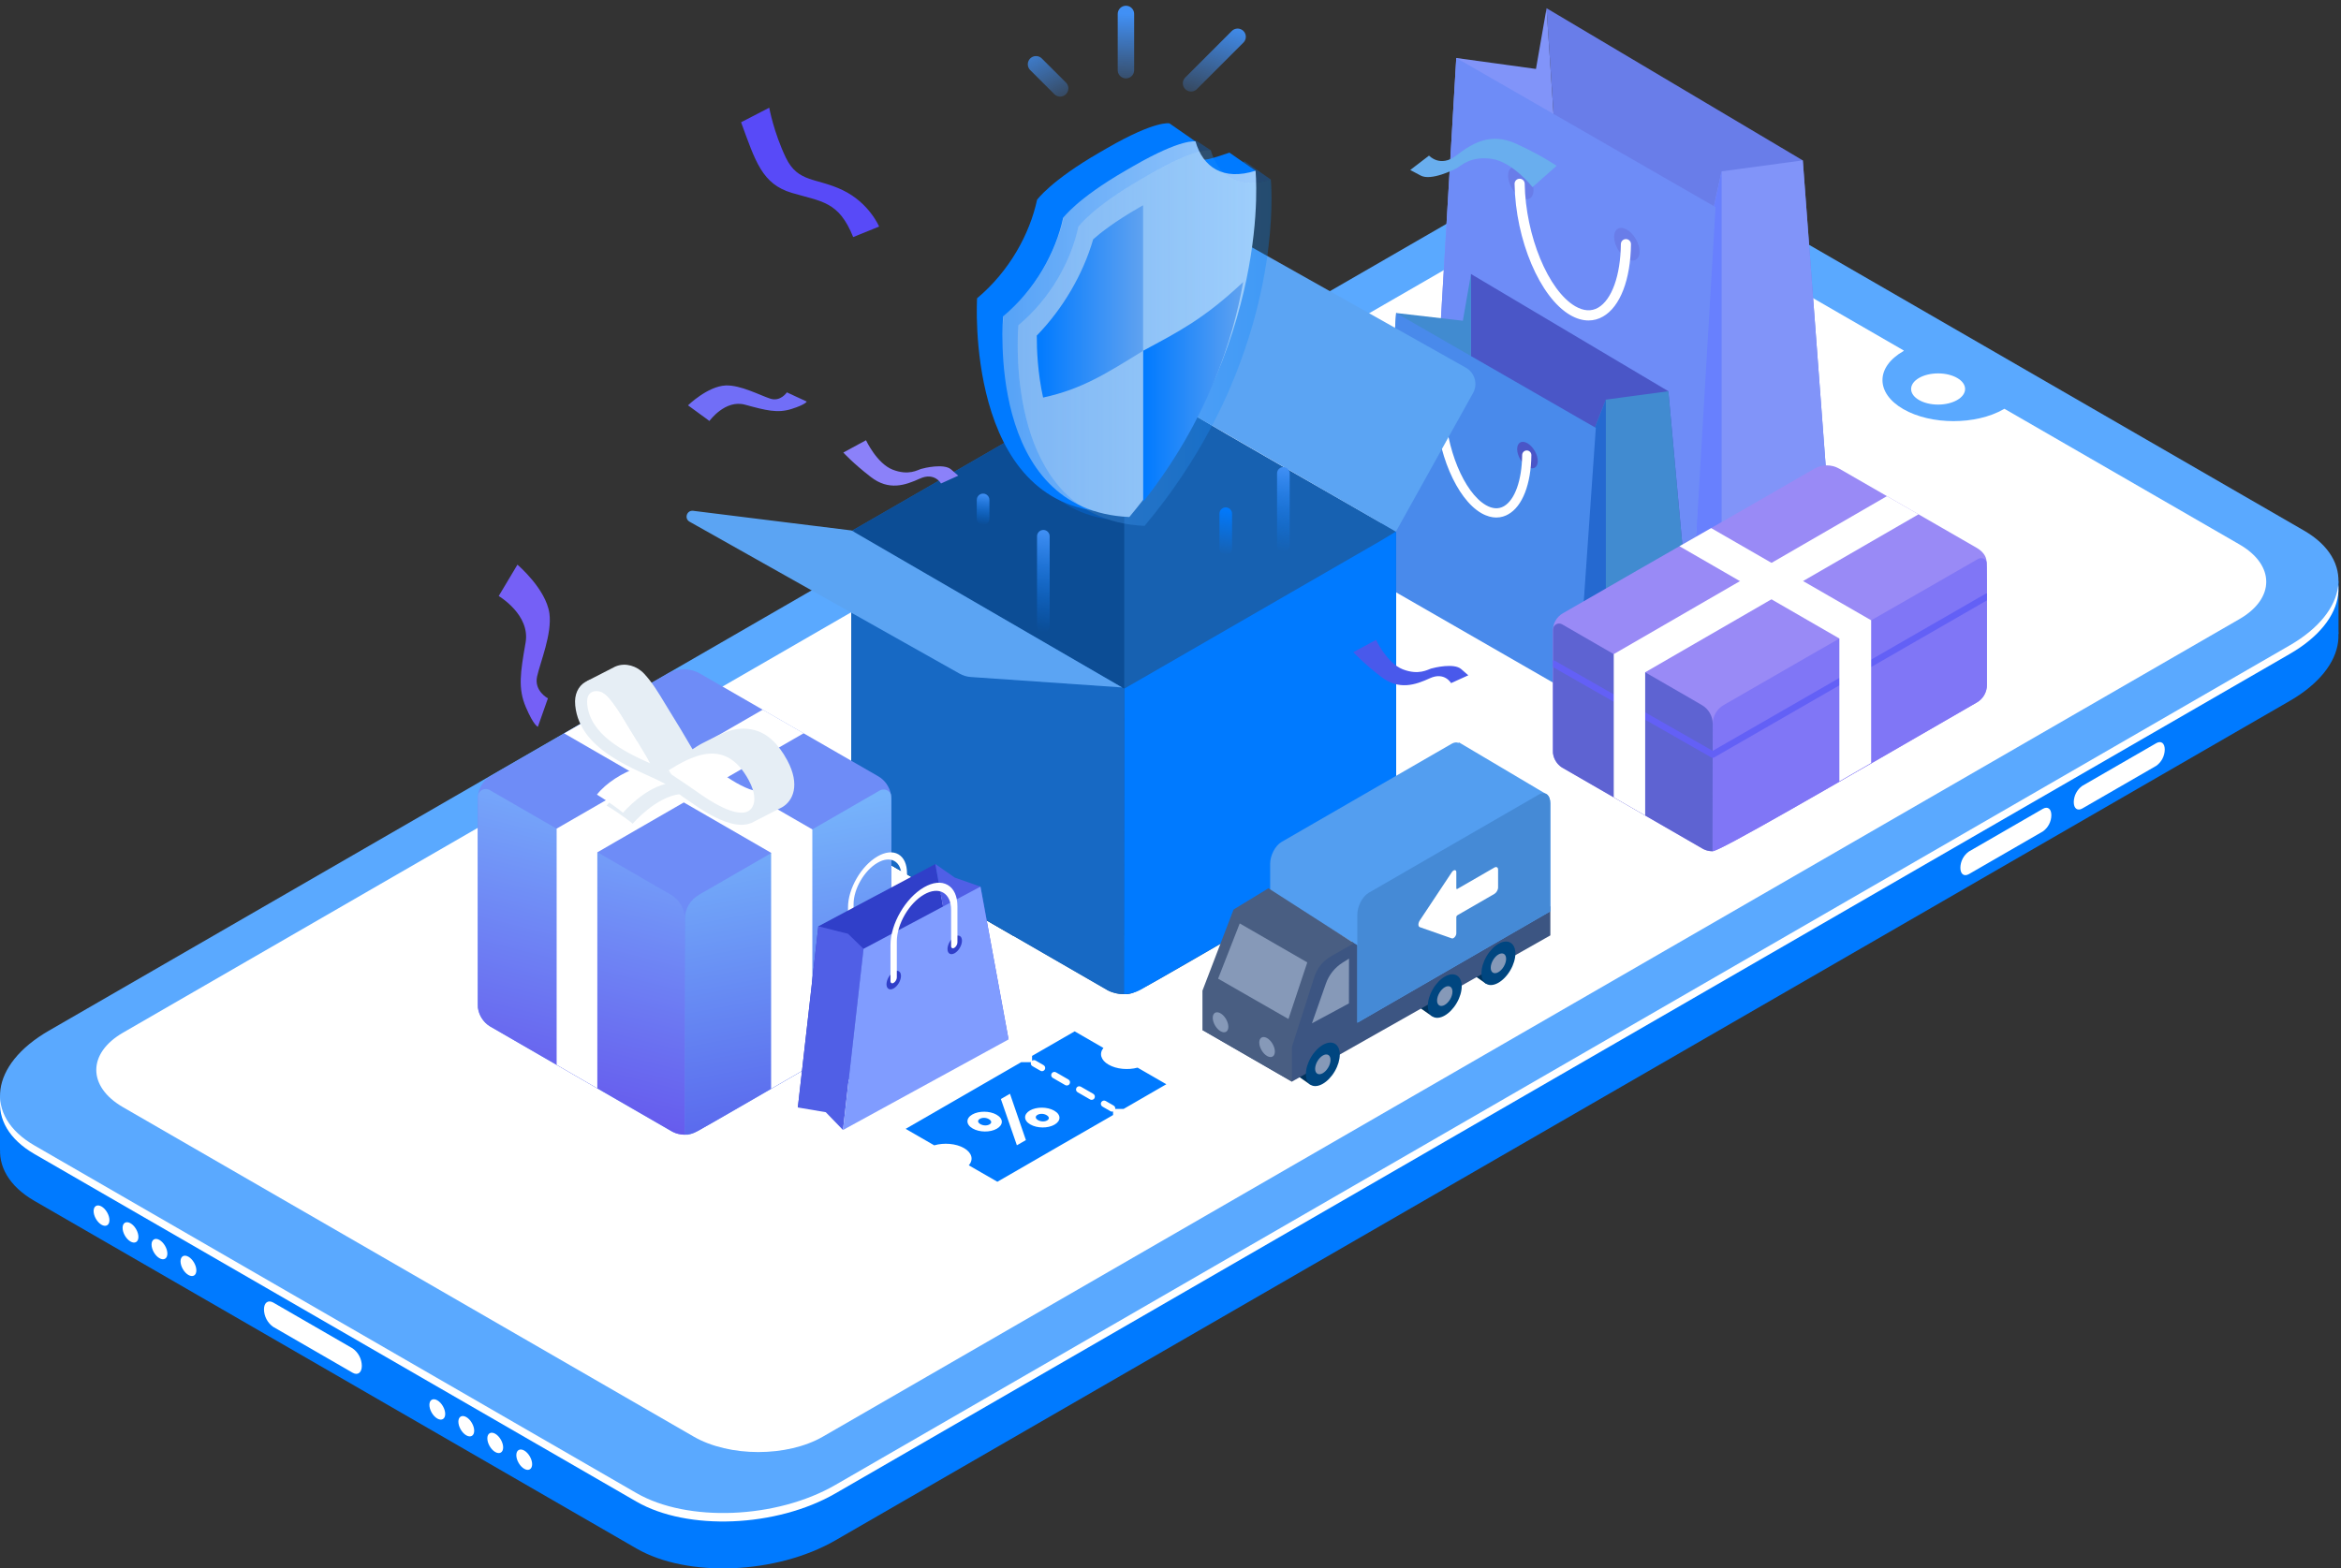 <svg width="285" height="191" viewBox="0 0 285 191" fill="none" xmlns="http://www.w3.org/2000/svg">
<rect x="0" y="0" width="285" height="191" fill="#333333" stroke="none"/>
<path d="M284.699 77.21V70.719L278.402 74.776L284.699 77.21Z" fill="#007AFF"/>
<path d="M77.488 188.577L4.192 146.244C-2.017 142.663 -1.235 136.401 5.956 132.262L182.981 30.056C190.154 25.94 200.996 25.464 207.205 29.05L280.501 71.384C286.71 74.97 285.934 81.232 278.737 85.371L101.712 187.578C94.539 191.717 83.697 192.164 77.488 188.577Z" fill="#007AFF"/>
<path d="M0 140.099V133.35L7.914 136.336L0 140.099Z" fill="#007AFF"/>
<path d="M77.488 182.868L4.192 140.535C-2.017 136.948 -1.235 130.686 5.956 126.547L182.981 24.341C190.154 20.225 200.996 19.755 207.205 23.335L280.501 65.669C286.71 69.249 285.934 75.511 278.737 79.651L101.712 181.863C94.539 186.002 83.697 186.455 77.488 182.868Z" fill="white"/>
<path d="M13.039 149.214C13.416 148.996 13.417 148.293 13.042 147.643C12.667 146.994 12.058 146.644 11.681 146.861C11.304 147.079 11.303 147.782 11.678 148.431C12.053 149.081 12.662 149.431 13.039 149.214Z" fill="white"/>
<path d="M16.568 151.257C16.945 151.039 16.946 150.336 16.571 149.687C16.196 149.037 15.586 148.687 15.21 148.904C14.833 149.122 14.831 149.825 15.206 150.474C15.582 151.124 16.191 151.474 16.568 151.257Z" fill="white"/>
<path d="M20.093 153.289C20.47 153.071 20.471 152.368 20.096 151.719C19.721 151.069 19.112 150.719 18.735 150.937C18.358 151.154 18.357 151.857 18.732 152.507C19.107 153.156 19.716 153.507 20.093 153.289Z" fill="white"/>
<path d="M23.622 155.332C23.998 155.115 24 154.412 23.625 153.762C23.25 153.113 22.64 152.762 22.263 152.98C21.887 153.197 21.885 153.9 22.26 154.55C22.635 155.2 23.245 155.55 23.622 155.332Z" fill="white"/>
<path d="M53.918 172.816C54.295 172.598 54.296 171.895 53.921 171.246C53.546 170.596 52.937 170.246 52.56 170.463C52.183 170.681 52.182 171.384 52.557 172.034C52.932 172.683 53.541 173.033 53.918 172.816Z" fill="white"/>
<path d="M57.447 174.859C57.824 174.641 57.825 173.938 57.45 173.289C57.075 172.639 56.465 172.289 56.089 172.507C55.712 172.724 55.71 173.427 56.085 174.077C56.46 174.726 57.07 175.077 57.447 174.859Z" fill="white"/>
<path d="M60.972 176.891C61.349 176.674 61.351 175.971 60.975 175.321C60.6 174.672 59.991 174.321 59.614 174.539C59.237 174.756 59.236 175.459 59.611 176.109C59.986 176.759 60.596 177.109 60.972 176.891Z" fill="white"/>
<path d="M64.501 178.935C64.878 178.717 64.879 178.014 64.504 177.364C64.129 176.715 63.52 176.365 63.143 176.582C62.766 176.8 62.764 177.503 63.139 178.152C63.514 178.802 64.124 179.152 64.501 178.935Z" fill="white"/>
<path d="M42.939 167.175L33.249 161.578C32.91 161.336 32.633 161.018 32.44 160.649C32.247 160.28 32.144 159.871 32.138 159.455C32.138 158.638 32.632 158.279 33.249 158.614L42.939 164.212C43.278 164.454 43.555 164.772 43.748 165.141C43.941 165.509 44.044 165.918 44.05 166.334C44.05 167.152 43.556 167.528 42.939 167.175Z" fill="white"/>
<path d="M262.515 93.256L253.501 98.46C252.914 98.789 252.467 98.46 252.467 97.678C252.473 97.29 252.569 96.91 252.749 96.567C252.929 96.224 253.186 95.927 253.501 95.702L262.515 90.499C263.103 90.169 263.544 90.499 263.544 91.281C263.539 91.667 263.443 92.048 263.264 92.391C263.086 92.734 262.829 93.03 262.515 93.256Z" fill="white"/>
<path d="M248.709 101.247L239.696 106.45C239.108 106.779 238.661 106.45 238.661 105.668C238.667 105.282 238.764 104.902 238.944 104.56C239.124 104.218 239.381 103.923 239.696 103.698L248.709 98.495C249.297 98.166 249.738 98.495 249.738 99.277C249.733 99.663 249.637 100.042 249.459 100.384C249.28 100.727 249.023 101.022 248.709 101.247Z" fill="white"/>
<path d="M77.488 181.827L4.192 139.494C-2.017 135.907 -1.235 129.651 5.956 125.512L182.981 23.288C190.154 19.172 200.996 18.696 207.205 22.283L280.501 64.616C286.71 68.203 285.934 74.465 278.737 78.604L101.712 180.828C94.539 184.979 83.697 185.414 77.488 181.827Z" fill="#5AA9FF"/>
<path d="M272.64 66.304L244.023 49.782L243.953 49.823C240.572 51.775 235.092 51.775 231.711 49.823C228.331 47.871 228.331 44.708 231.711 42.767L231.782 42.691L203.166 26.169C198.821 23.659 191.771 23.659 187.426 26.169L14.981 125.753C10.636 128.264 10.636 132.332 14.981 134.837L84.45 174.948C88.8 177.459 95.844 177.459 100.189 174.948L272.64 75.388C276.985 72.883 276.985 68.814 272.64 66.304Z" fill="white"/>
<path opacity="0.5" d="M272.64 75.388L100.195 174.983C96.267 177.247 90.123 177.465 85.772 175.63C85.323 175.439 84.885 175.224 84.461 174.983L14.987 134.837C14.027 134.322 13.193 133.598 12.547 132.72C10.906 130.398 11.718 127.64 14.987 125.753L187.426 26.193C191.771 23.688 198.815 23.688 203.165 26.193L231.782 42.72C231.756 42.727 231.732 42.739 231.711 42.756C228.33 44.708 228.33 47.871 231.711 49.811C235.092 51.752 240.578 51.763 243.953 49.811L244.017 49.77L272.64 66.292C276.985 68.814 276.985 72.877 272.64 75.388Z" fill="url(#paint0_linear)"/>
<path d="M235.95 49.27C237.766 49.27 239.237 48.42 239.237 47.371C239.237 46.322 237.766 45.472 235.95 45.472C234.135 45.472 232.664 46.322 232.664 47.371C232.664 48.42 234.135 49.27 235.95 49.27Z" fill="white"/>
<path opacity="0.1" d="M234.98 47.936C234.86 47.898 234.756 47.824 234.681 47.723C234.607 47.622 234.567 47.5 234.567 47.374C234.567 47.249 234.607 47.127 234.681 47.026C234.756 46.925 234.86 46.85 234.98 46.813C235.282 46.659 235.615 46.579 235.953 46.579C236.292 46.579 236.625 46.659 236.926 46.813C237.046 46.85 237.151 46.925 237.225 47.026C237.3 47.127 237.34 47.249 237.34 47.374C237.34 47.5 237.3 47.622 237.225 47.723C237.151 47.824 237.046 47.898 236.926 47.936C236.625 48.09 236.292 48.17 235.953 48.17C235.615 48.17 235.282 48.09 234.98 47.936Z" fill="white"/>
<path d="M219.473 19.531L188.282 1L191.24 45.764L222.801 63.925L219.473 19.531Z" fill="#697DE9"/>
<path d="M188.282 1L186.993 8.395L177.291 7.061L174.333 57.372L191.239 45.764L188.282 1Z" fill="#8194F9"/>
<path d="M222.805 63.92L209.596 65.528L205.899 75.533L208.582 25.497L209.596 20.864L219.478 19.531L222.805 63.92Z" fill="#8194F9"/>
<path d="M209.596 20.864V65.528L205.899 75.532L208.582 25.497L209.596 20.864Z" fill="#6880FE"/>
<path d="M208.857 25.222L177.29 7.061L174.333 57.371L205.899 75.532L208.857 25.222Z" fill="#6E8CF7"/>
<path d="M186.246 24.163C186.847 23.812 186.842 22.685 186.234 21.646C185.627 20.607 184.647 20.05 184.046 20.401C183.446 20.752 183.451 21.879 184.058 22.918C184.666 23.957 185.645 24.515 186.246 24.163Z" fill="#697DE9"/>
<path d="M199.159 31.621C199.76 31.27 199.754 30.143 199.147 29.104C198.539 28.065 197.56 27.507 196.959 27.858C196.358 28.21 196.363 29.337 196.971 30.376C197.578 31.415 198.558 31.972 199.159 31.621Z" fill="#697DE9"/>
<path d="M193.391 39.025C192.668 39.025 191.923 38.807 191.167 38.37C187.481 36.241 184.501 29.222 184.389 22.393C184.383 22.052 184.652 21.772 184.994 21.766C184.999 21.766 184.999 21.766 185.005 21.766C185.341 21.766 185.616 22.035 185.621 22.371C185.728 28.701 188.495 35.395 191.783 37.3C192.797 37.883 193.727 37.944 194.551 37.474C196.22 36.521 197.29 33.552 197.329 29.726C197.335 29.385 197.604 29.116 197.951 29.116C198.293 29.121 198.561 29.401 198.561 29.738C198.511 34.062 197.24 37.356 195.161 38.544C194.607 38.869 194.007 39.025 193.391 39.025Z" fill="white"/>
<path d="M203.11 47.641L179.083 33.368V61.002L205.675 75.79L203.11 47.641Z" fill="#4A56C7"/>
<path d="M179.084 33.368L178.092 39.059L169.97 38.118L167.69 70.827L179.084 59.573V33.368Z" fill="#418BD0"/>
<path d="M205.675 75.79L195.502 77.028L192.006 84.815L194.073 52.319L195.502 48.666L203.115 47.641L205.675 75.79Z" fill="#418BD0"/>
<path d="M195.502 48.666V77.028L192.006 84.815L194.073 52.319L195.502 48.666Z" fill="#2569D0"/>
<path d="M187.794 48.375L169.969 38.118L167.689 70.827L192.006 84.815L194.281 52.106L192.046 50.823" fill="#498AEB"/>
<path d="M176.365 50.889C176.851 50.605 176.845 49.691 176.352 48.847C175.858 48.003 175.064 47.549 174.578 47.833C174.092 48.117 174.098 49.032 174.592 49.876C175.085 50.72 175.879 51.174 176.365 50.889Z" fill="#4A56C7"/>
<path d="M186.852 56.946C187.338 56.662 187.332 55.748 186.839 54.904C186.345 54.06 185.551 53.606 185.065 53.89C184.579 54.174 184.585 55.089 185.079 55.933C185.572 56.777 186.366 57.231 186.852 56.946Z" fill="#4A56C7"/>
<path d="M182.165 63.024C181.633 63.024 181.017 62.878 180.333 62.486C177.319 60.749 174.888 55.024 174.798 49.462C174.793 49.154 175.039 48.896 175.347 48.89C175.353 48.89 175.353 48.89 175.359 48.89C175.661 48.89 175.913 49.137 175.919 49.439C176.003 54.559 178.238 59.976 180.893 61.511C181.694 61.976 182.434 62.021 183.084 61.651C184.422 60.889 185.274 58.497 185.313 55.411C185.319 55.103 185.565 54.856 185.873 54.856H185.879C186.187 54.862 186.439 55.114 186.434 55.422C186.394 58.957 185.347 61.651 183.638 62.62C183.263 62.839 182.764 63.024 182.165 63.024Z" fill="white"/>
<path d="M169.969 64.721C169.969 64.721 169.969 64.811 169.969 100.147C169.969 101.649 169.173 103.032 167.868 103.783C136.392 121.961 138.397 121.048 136.828 121.07C135.96 121.07 135.092 120.773 134.694 120.51C134.649 120.482 129.389 117.451 123.35 113.961C115.183 109.245 105.587 103.699 105.531 103.654C104.797 103.183 104.237 102.489 103.923 101.688C103.733 101.206 103.632 100.685 103.632 100.153L103.643 67.124L103.671 64.66L103.923 64.514L117.508 56.683L124.062 52.896L136.862 45.541L136.873 45.546L149.354 52.879L155.919 56.666L169.969 64.721Z" fill="#1761B1"/>
<path d="M136.868 45.535V113.961H123.351C115.183 109.245 105.587 103.699 105.531 103.654C104.797 103.183 104.237 102.489 103.924 101.688V64.514L117.508 56.683L124.062 52.896L136.862 45.541L136.868 45.535Z" fill="#0C4D95"/>
<path d="M136.833 112.785L136.861 86.49V83.863L139.13 82.563L150.692 75.891L157.302 72.076L168.108 65.842C168.445 65.645 169.963 64.716 169.963 64.716C169.963 64.716 169.963 66.917 169.963 67.18V100.142C169.963 101.643 169.167 103.027 167.862 103.777L157.302 109.878L150.692 113.693L138.906 120.499C138.262 120.863 137.539 121.053 136.828 121.059L136.833 117.418" fill="#007AFF"/>
<path d="M136.834 116.846L136.828 121.07C136.156 121.07 135.478 120.919 134.873 120.594L122.818 113.636L116.286 109.866L105.525 103.654C104.506 102.999 103.817 101.912 103.66 100.702V66.878C103.66 66.418 103.66 64.654 103.66 64.654C103.66 64.654 105.111 65.528 105.553 65.78L116.286 71.981L122.818 75.757L134.599 82.563C135.299 82.972 136.868 83.874 136.868 83.874C136.868 83.874 136.868 85.678 136.868 86.49V86.501L136.839 113.967" fill="#1769C4"/>
<path d="M96.142 63.668L84.39 62.206C83.611 62.111 83.269 63.153 83.953 63.534L116.835 82.042C117.25 82.272 117.709 82.412 118.18 82.445L136.61 83.717L103.66 64.598L99.279 64.055" fill="#5BA4F3"/>
<path d="M169.94 64.744L136.8 45.625L146.496 29.334C147.129 28.276 148.491 27.912 149.566 28.517L178.461 44.779C179.553 45.395 179.939 46.773 179.334 47.865L169.94 64.744Z" fill="#5BA4F3"/>
<path d="M127.021 77.018C126.596 77.018 126.252 76.673 126.252 76.249V65.306C126.252 64.882 126.596 64.537 127.021 64.537C127.445 64.537 127.79 64.882 127.79 65.306V76.249C127.79 76.673 127.445 77.018 127.021 77.018Z" fill="url(#paint1_linear)"/>
<path d="M156.242 67.233C155.817 67.233 155.473 66.888 155.473 66.463V57.651C155.473 57.226 155.817 56.881 156.242 56.881C156.667 56.881 157.011 57.226 157.011 57.651V66.463C157.011 66.888 156.667 67.233 156.242 67.233Z" fill="url(#paint2_linear)"/>
<path d="M149.226 67.577C148.801 67.577 148.456 67.233 148.456 66.808V62.562C148.456 62.137 148.801 61.792 149.226 61.792C149.65 61.792 149.995 62.137 149.995 62.562V66.808C149.995 67.233 149.65 67.577 149.226 67.577Z" fill="url(#paint3_linear)"/>
<path d="M119.685 63.915C119.261 63.915 118.916 63.571 118.916 63.146V60.881C118.916 60.457 119.261 60.112 119.685 60.112C120.11 60.112 120.455 60.457 120.455 60.881V63.146C120.455 63.571 120.11 63.915 119.685 63.915Z" fill="url(#paint4_linear)"/>
<path d="M126.127 7.828L129.068 10.764" stroke="url(#paint5_linear)" stroke-width="2" stroke-miterlimit="10" stroke-linecap="round" stroke-linejoin="round"/>
<path d="M150.67 4.48L145.002 10.148" stroke="url(#paint6_linear)" stroke-width="2" stroke-miterlimit="10" stroke-linecap="round" stroke-linejoin="round"/>
<path d="M137.075 8.548V1.699" stroke="url(#paint7_linear)" stroke-width="2" stroke-miterlimit="10" stroke-linecap="round" stroke-linejoin="round"/>
<path d="M137.496 62.974L136.013 59.713C147.152 45.481 149.524 31.465 149.935 24.282C151.188 22.793 152.859 20.799 152.859 20.799L149.679 18.588C147.711 19.215 146.357 19.855 145.137 19.195L145.555 17.234L142.375 15.024C142.375 15.024 140.724 14.606 134.794 18.029L133.85 18.575C127.921 21.998 126.256 24.329 126.256 24.329C125.36 28.494 122.887 33.035 118.952 36.324C118.952 36.324 117.389 61.613 134.929 62.361L134.976 62.462C135.279 62.098 135.158 60.771 135.447 60.407L137.496 62.974Z" fill="#007AFF"/>
<path d="M152.852 20.792C148.917 22.045 146.444 20.361 145.548 17.227C145.548 17.227 143.897 16.809 137.967 20.233L137.024 20.778C131.094 24.201 129.43 26.533 129.43 26.533C128.533 30.697 126.061 35.239 122.125 38.527C122.125 38.527 119.942 62.213 137.489 62.961C155.036 41.957 152.852 20.792 152.852 20.792Z" fill="url(#paint8_linear)"/>
<path opacity="0.3" d="M147.408 18.299C147.408 18.299 145.758 17.888 139.828 21.304L138.884 21.857C132.954 25.28 131.29 27.611 131.29 27.611C130.394 31.776 127.921 36.317 123.986 39.605C123.986 39.605 122.2 59.012 134.875 63.244C119.356 60.805 122.2 38.433 122.2 38.433C126.135 35.145 128.602 30.61 129.504 26.439C129.504 26.439 130.825 24.107 136.748 20.684L137.692 20.132C143.621 16.709 145.616 17.119 145.616 17.119L147.408 18.299Z" fill="#007AFF"/>
<path opacity="0.3" d="M154.713 21.863C151.855 22.773 149.767 22.133 148.5 20.515C149.356 20.428 150.333 20.037 151.539 19.646L154.713 21.863Z" fill="#007AFF"/>
<path opacity="0.3" d="M154.8 24.215C154.8 25.637 154.726 27.658 154.423 30.125C154.356 30.677 154.281 31.257 154.187 31.85C153.722 34.889 152.934 38.48 151.6 42.415C151.263 43.406 150.892 44.417 150.488 45.454C150.259 46.034 150.016 46.62 149.76 47.22C149.133 48.689 148.419 50.191 147.617 51.714C147.455 52.031 147.28 52.348 147.112 52.664C146.957 52.954 146.795 53.251 146.627 53.547C145.508 55.528 144.241 57.543 142.799 59.571C142.496 60.003 142.186 60.427 141.869 60.852C141.074 61.91 140.239 62.974 139.349 64.039C129.835 63.635 126.122 56.478 124.713 50.023C124.558 49.309 124.43 48.594 124.323 47.907C123.635 43.345 123.979 39.605 123.979 39.605C124.06 39.538 124.14 39.471 124.215 39.403C124.477 39.174 124.734 38.945 124.99 38.703C125.259 38.447 125.515 38.19 125.771 37.921C126.937 36.694 127.941 35.353 128.763 33.959C129.086 33.413 129.383 32.854 129.653 32.301C130.138 31.311 130.535 30.3 130.839 29.302C131.02 28.736 131.169 28.171 131.29 27.611C131.29 27.611 132.907 25.347 138.615 22.012C138.702 21.958 138.79 21.91 138.884 21.857L139.828 21.304C139.942 21.237 140.05 21.176 140.165 21.115C145.818 17.901 147.408 18.299 147.408 18.299C148.304 21.432 150.777 23.11 154.713 21.863C154.713 21.863 154.8 22.706 154.8 24.215Z" fill="url(#paint9_linear)"/>
<path d="M151.345 34.349C150.112 41.378 146.985 51.182 139.249 61.02C139.222 61.013 139.202 61.013 139.175 61.013V42.712C143.569 40.34 146.56 38.844 151.345 34.349Z" fill="url(#paint10_linear)"/>
<path d="M138.621 25.306C135.65 27.025 133.938 28.379 133.089 29.141C131.843 33.433 129.39 37.604 126.223 40.865C126.216 42.644 126.337 45.448 126.991 48.413C131.775 47.382 134.767 45.421 139.161 42.725V24.997L138.621 25.306Z" fill="url(#paint11_linear)"/>
<path d="M108.51 122.303C108.51 123.44 107.905 124.494 106.913 125.065C83.027 138.857 84.55 138.168 83.357 138.185C82.702 138.185 82.041 137.96 81.739 137.759C81.654 137.708 59.678 125.031 59.606 124.964C58.709 124.387 58.16 123.384 58.16 122.303L58.166 97.241C58.166 96.103 58.771 95.05 59.757 94.479L68.692 89.314L73.666 86.44L81.302 82.026C82.511 81.326 84.002 81.326 85.217 82.026L92.852 86.429L97.838 89.303L106.908 94.529C107.725 95 108.28 95.795 108.454 96.703C108.532 97.157 108.51 95.487 108.51 122.303Z" fill="#6E8CF7"/>
<path d="M108.51 97.29V122.302C108.51 123.44 107.905 124.493 106.913 125.064L98.897 129.691L93.878 132.587L84.932 137.752C84.444 138.032 83.895 138.173 83.352 138.178L83.38 111.939V111.933C83.38 110.701 84.035 109.575 85.1 108.964L93.872 103.9L98.891 101.004L107.093 96.271C107.608 95.974 108.224 96.215 108.443 96.696C108.487 96.892 108.51 97.089 108.51 97.29Z" fill="url(#paint12_linear)"/>
<path d="M79.526 107.721L81.66 108.953C82.725 109.569 83.38 110.701 83.38 111.933V111.939L83.352 138.178C82.842 138.178 82.327 138.066 81.868 137.814L72.72 132.531L67.762 129.669L59.595 124.952C58.822 124.454 58.301 123.63 58.178 122.711V97.044C58.178 96.304 58.973 95.85 59.612 96.209L67.757 100.915L72.714 103.777L76.871 106.18" fill="url(#paint13_linear)"/>
<path d="M78.411 100.511L97.838 89.296L92.853 86.423L67.751 100.92L67.768 100.926V129.674L72.72 132.537V103.794H72.725L75.117 102.41" fill="white"/>
<path d="M98.896 101.004L73.666 86.439L68.686 89.313L93.916 103.878L93.877 103.9V132.587L98.896 129.691V101.004Z" fill="white"/>
<path d="M78.86 94.814C77.045 95.358 74.939 96.702 73.852 98.103C75.779 99.262 77.028 100.31 77.028 100.31C77.028 100.31 79.829 97.021 82.82 96.702C81.084 95.24 79.627 94.814 79.627 94.814H78.86Z" fill="#E6EEF5"/>
<path d="M77.677 93.481C75.862 94.024 73.756 95.369 72.669 96.769C74.596 97.929 75.845 98.976 75.845 98.976C75.845 98.976 78.646 95.688 81.638 95.369C79.901 93.907 78.445 93.481 78.445 93.481H77.677Z" fill="white"/>
<path d="M82.691 92.775C82.691 92.775 84.45 90.635 85.548 92.114C86.646 93.599 91.48 96.971 92.769 96.226C94.797 95.049 91.861 98.915 91.805 98.971C91.749 99.032 87.85 99.307 87.772 99.251C87.688 99.195 81.644 95.363 81.644 95.363C81.644 95.363 74.568 91.369 74.652 91.369C74.736 91.369 71.028 86.647 71 86.563C70.972 86.479 71.134 83.599 71.134 83.599C71.134 83.599 73.549 83.297 73.633 83.353C73.717 83.409 76.652 87.386 76.652 87.386L82.691 92.775Z" fill="white"/>
<path d="M95.838 92.579C94.735 90.529 93.374 89.285 91.788 88.893C89.553 88.338 87.929 89.285 85.666 90.434C85.184 90.652 84.31 91.246 84.31 91.246C83.33 89.56 82.394 87.997 81.459 86.501C81.268 86.193 81.083 85.885 80.898 85.582C80.17 84.378 79.425 83.129 78.439 82.064C77.526 81.073 76.154 80.692 75.022 81.129C74.972 81.146 74.921 81.174 74.871 81.191L74.804 81.224C74.77 81.241 74.742 81.258 74.708 81.275L71.42 82.961C71.42 82.961 72.557 83.213 73.42 83.409C73.414 83.493 73.403 83.571 73.403 83.655C73.397 83.835 73.409 84.008 73.426 84.182C73.437 84.255 73.437 84.328 73.454 84.4C73.638 84.501 73.806 84.641 73.958 84.798C74.843 85.762 75.554 86.938 76.238 88.081C76.428 88.394 76.619 88.708 76.809 89.022C77.05 89.409 77.291 89.795 77.526 90.193C78.366 90.77 79.89 94.797 79.89 94.797C80.865 95.358 82.12 96.248 82.803 96.792C83.212 97.117 83.66 97.385 84.086 97.688C86.668 99.531 88.713 100.444 90.265 100.444C90.853 100.444 91.368 100.315 91.817 100.052C91.828 100.046 91.839 100.035 91.856 100.024C91.856 100.024 95.206 98.31 95.211 98.31C96.528 97.553 97.463 95.604 95.838 92.579ZM91.099 98.78C90.494 99.128 88.887 99.296 84.949 96.489C83.722 95.615 82.097 94.573 81.207 93.935C84.472 91.84 88.405 89.918 91.155 95.016C91.984 96.556 91.962 97.638 91.598 98.271C91.469 98.495 91.29 98.663 91.099 98.78Z" fill="#E6EEF5"/>
<path d="M75.744 84.725C75.487 84.35 75.251 84.031 75.044 83.807C74.613 83.342 74.081 83.017 73.52 82.838C72.893 82.641 72.227 82.641 71.627 82.871C70.63 83.258 70.031 84.199 70.008 85.397C70.008 85.571 70.019 85.745 70.031 85.918C70.591 91.532 77.632 93.711 80.808 95.358L75.744 84.725ZM81.733 94.305C80.601 93.688 80.265 92.428 79.856 91.795C79.302 90.927 78.316 89.067 77.319 87.319L81.733 94.305ZM71.493 85.784C71.481 85.661 71.476 85.543 71.476 85.42C71.481 85 71.605 84.451 72.148 84.244C72.294 84.188 72.445 84.159 72.607 84.159C72.893 84.159 73.19 84.244 73.459 84.4C73.644 84.501 73.812 84.641 73.963 84.798C74.848 85.762 75.559 86.938 76.243 88.081C76.433 88.394 76.624 88.708 76.814 89.022C77.055 89.409 77.296 89.795 77.531 90.193C78.08 91.089 78.629 92.013 79.201 92.982C75.829 91.492 71.857 89.431 71.493 85.784Z" fill="#E6EEF5"/>
<path opacity="0.3" d="M134.967 134.565C135.925 135.119 137.342 135.237 138.496 134.929L141.997 136.951L136.787 139.959H135.505L135.51 140.699L121.422 148.833L117.943 146.827C118.537 146.149 118.341 145.304 117.36 144.732C116.374 144.166 114.907 144.049 113.736 144.396L110.257 142.391L124.318 134.274H125.651L125.645 133.506L130.827 130.515L134.328 132.537C133.796 133.192 134.009 134.01 134.967 134.565Z" fill="white"/>
<path d="M138.491 130.016C137.337 130.33 135.92 130.207 134.962 129.652C134.004 129.103 133.796 128.285 134.334 127.619L130.833 125.596L125.646 128.588L125.651 129.181C125.769 129.086 125.937 129.075 126.077 129.153L127.052 129.714C127.237 129.826 127.304 130.061 127.192 130.251C127.119 130.375 126.99 130.447 126.856 130.447C126.788 130.447 126.721 130.431 126.66 130.391L125.685 129.831C125.517 129.736 125.45 129.529 125.517 129.355H124.318L110.257 137.472L113.736 139.478C114.907 139.136 116.38 139.248 117.361 139.814C118.346 140.385 118.543 141.231 117.943 141.909L121.422 143.914L123.976 142.441L129.376 139.321L135.511 135.786L135.505 135.349C135.466 135.366 135.421 135.372 135.382 135.372C135.315 135.372 135.247 135.355 135.186 135.321L134.217 134.761C134.026 134.649 133.964 134.408 134.071 134.223C134.183 134.033 134.424 133.971 134.609 134.077L135.578 134.638C135.729 134.727 135.796 134.89 135.768 135.047H136.788L141.992 132.038L138.491 130.016ZM130.217 131.994C130.144 132.122 130.01 132.19 129.875 132.19C129.808 132.19 129.741 132.173 129.679 132.139L128.167 131.265C127.982 131.159 127.92 130.918 128.026 130.733C128.133 130.543 128.374 130.481 128.559 130.588L130.071 131.461C130.262 131.568 130.323 131.809 130.217 131.994ZM133.242 133.741C133.169 133.87 133.034 133.937 132.9 133.937C132.833 133.937 132.766 133.921 132.704 133.887L131.191 133.013C131.007 132.907 130.939 132.666 131.051 132.475C131.158 132.29 131.399 132.229 131.584 132.335L133.096 133.204C133.287 133.316 133.348 133.556 133.242 133.741Z" fill="#007AFF"/>
<path d="M118.369 135.724C119.159 135.265 120.481 135.265 121.322 135.747C122.19 136.245 122.156 136.996 121.355 137.455C120.554 137.915 119.249 137.909 118.414 137.427C117.574 136.94 117.58 136.178 118.369 135.724ZM123.798 139.472L121.848 133.837L122.957 133.198L124.896 138.839L123.798 139.472ZM120.465 136.929C120.767 136.755 120.739 136.492 120.386 136.285C120.044 136.088 119.596 136.077 119.294 136.251C118.991 136.425 119.002 136.688 119.344 136.89C119.703 137.097 120.162 137.102 120.465 136.929ZM125.389 135.231C126.178 134.772 127.501 134.772 128.341 135.254C129.209 135.752 129.175 136.503 128.374 136.962C127.573 137.422 126.268 137.416 125.433 136.934C124.593 136.453 124.599 135.691 125.389 135.231ZM127.484 136.441C127.786 136.268 127.758 136.004 127.405 135.797C127.063 135.601 126.615 135.59 126.313 135.764C126.01 135.937 126.022 136.201 126.363 136.402C126.722 136.609 127.181 136.615 127.484 136.441Z" fill="white"/>
<path d="M241.895 83.415C241.895 84.294 241.43 85.106 240.662 85.543C222.227 96.187 209.415 103.648 208.491 103.66C207.981 103.66 207.477 103.486 207.242 103.329C207.174 103.29 190.218 93.509 190.156 93.459C189.467 93.016 189.041 92.237 189.041 91.408L189.047 76.81C189.047 75.93 189.512 75.118 190.274 74.681C205.219 66.043 206.721 65.264 220.893 57.075C221.829 56.537 222.977 56.537 223.918 57.075C235.755 63.898 225.028 57.713 240.657 66.721C241.29 67.085 241.839 67.684 241.85 68.401C241.934 73.527 241.9 64.138 241.895 83.415Z" fill="#998AF6"/>
<path d="M241.894 73.113C241.894 75.297 241.889 78.546 241.894 83.414C241.894 84.294 241.429 85.106 240.662 85.549C222.17 96.226 209.392 103.654 208.49 103.665L208.507 92.282V91.436L208.513 88.159V88.153C208.513 87.207 209.023 86.333 209.846 85.862C226.321 76.35 228.629 75.101 240.807 68.071C241.2 67.841 241.681 68.026 241.849 68.401C241.888 68.62 241.894 68.665 241.894 72.267V73.113Z" fill="#8076F6"/>
<path d="M208.512 88.154V88.159L208.506 91.436V92.282L208.49 103.665C208.097 103.665 207.7 103.576 207.347 103.385L200.283 99.307L196.462 97.1L190.155 93.464C189.561 93.078 189.158 92.445 189.068 91.733V76.67C189.068 76.099 189.679 75.751 190.172 76.026L196.462 79.661L200.283 81.868L205.61 84.944L207.257 85.902C208.036 86.383 208.512 87.235 208.512 88.154Z" fill="#5E63D2"/>
<path d="M241.893 72.267V73.113L208.708 92.226C208.652 92.265 208.579 92.282 208.512 92.282H208.506C208.439 92.282 208.378 92.265 208.322 92.232L189.068 81.241V80.401C189.135 80.401 189.197 80.417 189.259 80.451L208.506 91.436H208.512L241.697 72.323C241.759 72.284 241.826 72.267 241.893 72.267Z" fill="#6360F6"/>
<path d="M229.721 60.419L196.463 79.656V97.1L200.289 99.307V81.868L233.57 62.632L229.721 60.419Z" fill="white"/>
<path d="M208.323 64.312L204.463 66.519L223.93 77.757V95.15L227.8 92.915V75.538L208.323 64.312Z" fill="white"/>
<path d="M160.674 131.069L159.514 132.089L157.61 130.756L158.08 129.669L160.674 131.069Z" fill="#00325C"/>
<path d="M175.498 122.739L174.344 123.765L172.439 122.431L172.91 121.344L175.498 122.739Z" fill="#00325C"/>
<path d="M182.051 118.762L180.897 119.787L178.987 118.448L179.463 117.367L182.051 118.762Z" fill="#00325C"/>
<path d="M188.745 110.365V113.911L157.28 131.719L146.384 125.434L153.303 120.874L159.7 117.518L165.251 114.286L188.745 110.365Z" fill="#3C5582"/>
<path d="M183.873 118.158C184.684 116.772 184.691 115.269 183.89 114.8C183.088 114.332 181.782 115.076 180.972 116.462C180.161 117.848 180.154 119.352 180.955 119.82C181.756 120.288 183.063 119.545 183.873 118.158Z" fill="#004680"/>
<path d="M183.08 117.695C183.449 117.064 183.453 116.381 183.09 116.169C182.726 115.957 182.133 116.295 181.765 116.926C181.396 117.556 181.392 118.239 181.755 118.452C182.118 118.664 182.712 118.325 183.08 117.695Z" fill="#8699B8"/>
<path d="M177.341 122.149C178.152 120.762 178.159 119.259 177.358 118.79C176.557 118.322 175.25 119.066 174.44 120.452C173.629 121.838 173.622 123.342 174.423 123.81C175.224 124.279 176.531 123.535 177.341 122.149Z" fill="#004680"/>
<path d="M176.549 121.685C176.917 121.055 176.921 120.371 176.558 120.159C176.195 119.947 175.602 120.286 175.233 120.916C174.865 121.546 174.86 122.229 175.224 122.442C175.587 122.654 176.18 122.315 176.549 121.685Z" fill="#8699B8"/>
<path d="M162.497 130.463C163.308 129.076 163.315 127.573 162.514 127.104C161.713 126.636 160.406 127.38 159.596 128.766C158.785 130.152 158.778 131.656 159.579 132.124C160.381 132.593 161.687 131.849 162.497 130.463Z" fill="#004680"/>
<path d="M161.704 129.999C162.073 129.369 162.077 128.685 161.714 128.473C161.35 128.261 160.757 128.6 160.389 129.23C160.02 129.86 160.016 130.543 160.379 130.756C160.742 130.968 161.336 130.629 161.704 129.999Z" fill="#8699B8"/>
<path d="M154.631 108.595V105.189C154.631 104.164 155.253 102.97 156.026 102.528L176.73 90.573C177.038 90.394 177.324 90.372 177.554 90.467L177.627 90.411L188.124 96.635C188.214 96.663 188.298 96.719 188.371 96.78L188.388 96.791L188.382 96.797C188.601 96.999 188.741 97.346 188.741 97.822V110.987L165.252 124.549V115.11L154.631 108.595Z" fill="#539EF0"/>
<path d="M171.055 106.169L166.64 108.718C165.873 109.16 165.245 110.354 165.245 111.379V124.543L188.734 110.981V97.817C188.734 96.791 188.112 96.321 187.339 96.763L175.374 103.671" fill="#458AD6"/>
<path d="M176.747 106.219L172.853 112.084C172.624 112.426 172.624 112.824 172.853 112.908L176.747 114.275C176.965 114.353 177.296 113.983 177.296 113.659V111.687C177.296 111.603 177.357 111.502 177.43 111.457L181.934 108.858C182.18 108.712 182.382 108.365 182.382 108.079V105.906C182.382 105.62 182.18 105.508 181.934 105.648L177.43 108.247C177.357 108.292 177.296 108.258 177.296 108.174V106.202C177.296 105.878 176.965 105.889 176.747 106.219Z" fill="white"/>
<path d="M164.843 114.863L162.042 116.454C161.078 117.003 160.356 117.888 160.02 118.947L157.286 127.478V131.725L146.39 125.439V120.644L150.177 110.762L154.423 108.174L164.843 114.863Z" fill="#495E82"/>
<path d="M156.86 124.095L159.152 117.199L150.928 112.454L148.295 119.182L156.86 124.095Z" fill="#8699B8"/>
<path d="M154.933 128.665C155.302 128.449 155.298 127.757 154.925 127.119C154.552 126.48 153.951 126.137 153.582 126.353C153.213 126.568 153.217 127.261 153.59 127.899C153.963 128.537 154.565 128.88 154.933 128.665Z" fill="#8699B8"/>
<path d="M149.269 125.65C149.638 125.434 149.634 124.742 149.261 124.104C148.887 123.465 148.286 123.123 147.918 123.338C147.549 123.554 147.553 124.246 147.926 124.884C148.299 125.522 148.9 125.865 149.269 125.65Z" fill="#8699B8"/>
<path d="M162.977 122.868L159.722 124.616L161.42 119.776C161.79 118.717 162.512 117.815 163.464 117.221L164.232 116.74L164.221 122.19" fill="#8699B8"/>
<path d="M90.221 14.887C91.969 19.66 92.776 22.416 96.406 23.491C100.036 24.567 102.12 24.5 103.867 28.869C105.682 28.13 107.027 27.592 107.027 27.592C107.027 27.592 105.817 24.701 102.59 23.155C99.364 21.609 97.145 22.281 95.666 19.189C94.187 16.097 93.65 13.117 93.65 13.117L90.221 14.887Z" fill="#584AF8"/>
<path d="M83.762 49.361L86.367 51.265C86.401 51.226 88.288 48.627 90.697 49.282C93.285 49.988 94.658 50.347 96.383 49.798C98.108 49.249 98.215 48.901 98.215 48.901L95.795 47.781C95.795 47.781 95.027 48.952 93.778 48.548C92.529 48.145 90.159 46.868 88.344 46.941C86.143 47.041 83.762 49.361 83.762 49.361Z" fill="#716EF7"/>
<path d="M62.995 68.766L60.716 72.58C60.772 72.625 64.575 74.871 63.987 78.255C63.354 81.891 63.04 83.818 64.015 86.109C64.99 88.4 65.483 88.506 65.483 88.506L66.704 85.044C66.704 85.044 64.995 84.143 65.388 82.378C65.78 80.619 67.219 77.196 66.889 74.72C66.486 71.723 62.995 68.766 62.995 68.766Z" fill="#7560F6"/>
<path d="M171.688 20.702L173.974 18.948C173.974 18.948 175.329 20.444 177.279 18.948C179.228 17.453 181.458 16.069 184.595 17.509C187.732 18.948 189.507 20.192 189.507 20.192L186.572 22.791C186.572 22.791 184.169 19.71 181.603 19.346C179.038 18.982 177.9 20.164 177.452 20.422C176.999 20.674 174.231 22.057 172.96 21.38C171.688 20.702 171.688 20.702 171.688 20.702Z" fill="#69AEEE"/>
<path d="M178.757 82.238L176.656 83.19C176.656 83.19 175.866 81.779 174.08 82.596C172.287 83.414 170.298 84.092 168.114 82.4C165.929 80.714 164.764 79.42 164.764 79.42L167.525 77.924C167.525 77.924 168.842 80.759 170.78 81.51C172.718 82.26 173.816 81.538 174.214 81.42C174.612 81.302 177.02 80.72 177.889 81.482C178.757 82.238 178.757 82.238 178.757 82.238Z" fill="#4959EB"/>
<path d="M116.662 57.926L114.561 58.878C114.561 58.878 113.771 57.467 111.984 58.285C110.192 59.102 108.203 59.78 106.018 58.088C103.833 56.402 102.668 55.108 102.668 55.108L105.43 53.612C105.43 53.612 106.746 56.447 108.685 57.198C110.623 57.948 111.721 57.226 112.119 57.108C112.516 56.99 114.925 56.408 115.793 57.17C116.662 57.926 116.662 57.926 116.662 57.926Z" fill="#8B81F9"/>
<path d="M110.084 110.791C109.899 110.897 109.748 110.813 109.748 110.595V106.729C109.748 105.839 109.446 105.172 108.891 104.858C108.342 104.545 107.608 104.617 106.83 105.071C105.222 106.001 103.917 108.253 103.917 110.102V113.967C103.917 114.18 103.766 114.443 103.575 114.55C103.39 114.656 103.239 114.572 103.239 114.353V110.488C103.239 108.214 104.852 105.435 106.83 104.293C107.788 103.738 108.689 103.648 109.367 104.035C110.045 104.421 110.42 105.239 110.42 106.343V110.208C110.42 110.421 110.269 110.679 110.084 110.791Z" fill="white"/>
<path d="M99.631 112.802L97.133 134.867L117.288 123.832L113.871 105.222L99.631 112.802Z" fill="#303FC9"/>
<path d="M105.071 116.084L105.127 115.547L103.239 113.715L99.631 112.802L97.133 134.867L100.533 135.444L102.628 137.612L104.656 119.742" fill="#505FE6"/>
<path d="M119.366 107.973L116.24 106.875L113.87 105.222L115.685 115.367L122.783 126.582L119.366 107.973Z" fill="#505FE6"/>
<path d="M104.785 118.572L102.628 137.612L122.784 126.582L119.367 107.973L105.127 115.547L105.032 116.398" fill="#809CFF"/>
<path d="M109.425 119.716C109.772 119.123 109.776 118.48 109.434 118.28C109.092 118.08 108.534 118.399 108.187 118.992C107.841 119.585 107.837 120.227 108.179 120.427C108.521 120.627 109.079 120.309 109.425 119.716Z" fill="#303FC9"/>
<path d="M116.852 115.426C117.198 114.833 117.202 114.19 116.861 113.991C116.519 113.791 115.96 114.109 115.614 114.702C115.267 115.295 115.263 115.938 115.605 116.138C115.947 116.338 116.505 116.019 116.852 115.426Z" fill="#303FC9"/>
<path d="M116.179 115.429C115.966 115.552 115.792 115.451 115.792 115.211V110.824C115.792 109.81 115.45 109.06 114.823 108.701C114.201 108.343 113.367 108.432 112.487 108.942C110.666 109.995 109.182 112.555 109.182 114.645V119.031C109.182 119.277 109.008 119.574 108.795 119.692C108.583 119.815 108.409 119.714 108.409 119.474V115.087C108.409 112.51 110.235 109.357 112.487 108.057C113.574 107.43 114.599 107.323 115.366 107.766C116.139 108.203 116.56 109.133 116.56 110.382V114.768C116.56 115.009 116.392 115.306 116.179 115.429Z" fill="white"/>
<defs>
<linearGradient id="paint0_linear" x1="143.81" y1="176.83" x2="143.81" y2="24.311" gradientUnits="userSpaceOnUse">
<stop offset="0.21" stop-color="white" stop-opacity="0"/>
<stop offset="1" stop-color="white" stop-opacity="0.2"/>
</linearGradient>
<linearGradient id="paint1_linear" x1="126.35" y1="76.952" x2="127.688" y2="64.609" gradientUnits="userSpaceOnUse">
<stop offset="0.003" stop-color="#007AFF" stop-opacity="0"/>
<stop offset="1" stop-color="#4190F5"/>
</linearGradient>
<linearGradient id="paint2_linear" x1="155.685" y1="67.178" x2="156.796" y2="56.935" gradientUnits="userSpaceOnUse">
<stop offset="0.003" stop-color="#007AFF" stop-opacity="0"/>
<stop offset="1" stop-color="#4190F5"/>
</linearGradient>
<linearGradient id="paint3_linear" x1="148.914" y1="67.547" x2="149.535" y2="61.821" gradientUnits="userSpaceOnUse">
<stop offset="0.003" stop-color="#007AFF" stop-opacity="0"/>
<stop offset="1" stop-color="#007AFF"/>
</linearGradient>
<linearGradient id="paint4_linear" x1="119.48" y1="63.897" x2="119.888" y2="60.128" gradientUnits="userSpaceOnUse">
<stop offset="0.003" stop-color="#007AFF" stop-opacity="0"/>
<stop offset="1" stop-color="#4190F5"/>
</linearGradient>
<linearGradient id="paint5_linear" x1="125.406" y1="4.192" x2="130.453" y2="14.287" gradientUnits="userSpaceOnUse">
<stop stop-color="#4190F5"/>
<stop offset="1" stop-color="#4190F5" stop-opacity="0"/>
</linearGradient>
<linearGradient id="paint6_linear" x1="148.479" y1="2.029" x2="144.874" y2="14.287" gradientUnits="userSpaceOnUse">
<stop stop-color="#4190F5"/>
<stop offset="1" stop-color="#4190F5" stop-opacity="0"/>
</linearGradient>
<linearGradient id="paint7_linear" x1="137.575" y1="1.699" x2="137.384" y2="12.843" gradientUnits="userSpaceOnUse">
<stop stop-color="#4190F5"/>
<stop offset="1" stop-color="#4190F5" stop-opacity="0"/>
</linearGradient>
<linearGradient id="paint8_linear" x1="122.044" y1="40.093" x2="152.942" y2="40.093" gradientUnits="userSpaceOnUse">
<stop stop-color="#7AB4F4"/>
<stop offset="1" stop-color="#DFEDFA"/>
</linearGradient>
<linearGradient id="paint9_linear" x1="123.897" y1="41.163" x2="154.799" y2="41.163" gradientUnits="userSpaceOnUse">
<stop stop-color="#7AB4F4"/>
<stop offset="1" stop-color="#0084FF"/>
</linearGradient>
<linearGradient id="paint10_linear" x1="139.177" y1="47.686" x2="151.346" y2="47.686" gradientUnits="userSpaceOnUse">
<stop stop-color="#007AFF"/>
<stop offset="1" stop-color="#60A2F0"/>
</linearGradient>
<linearGradient id="paint11_linear" x1="126.221" y1="36.705" x2="139.157" y2="36.705" gradientUnits="userSpaceOnUse">
<stop stop-color="#007AFF"/>
<stop offset="1" stop-color="#60A2F0"/>
</linearGradient>
<linearGradient id="paint12_linear" x1="99.385" y1="135.96" x2="92.555" y2="99.635" gradientUnits="userSpaceOnUse">
<stop stop-color="#5A69ED"/>
<stop offset="1" stop-color="#76B3FB"/>
</linearGradient>
<linearGradient id="paint13_linear" x1="66.45" y1="134.694" x2="75.764" y2="97.748" gradientUnits="userSpaceOnUse">
<stop stop-color="#665AED"/>
<stop offset="1" stop-color="#76ABFB"/>
</linearGradient>
</defs>
</svg>
